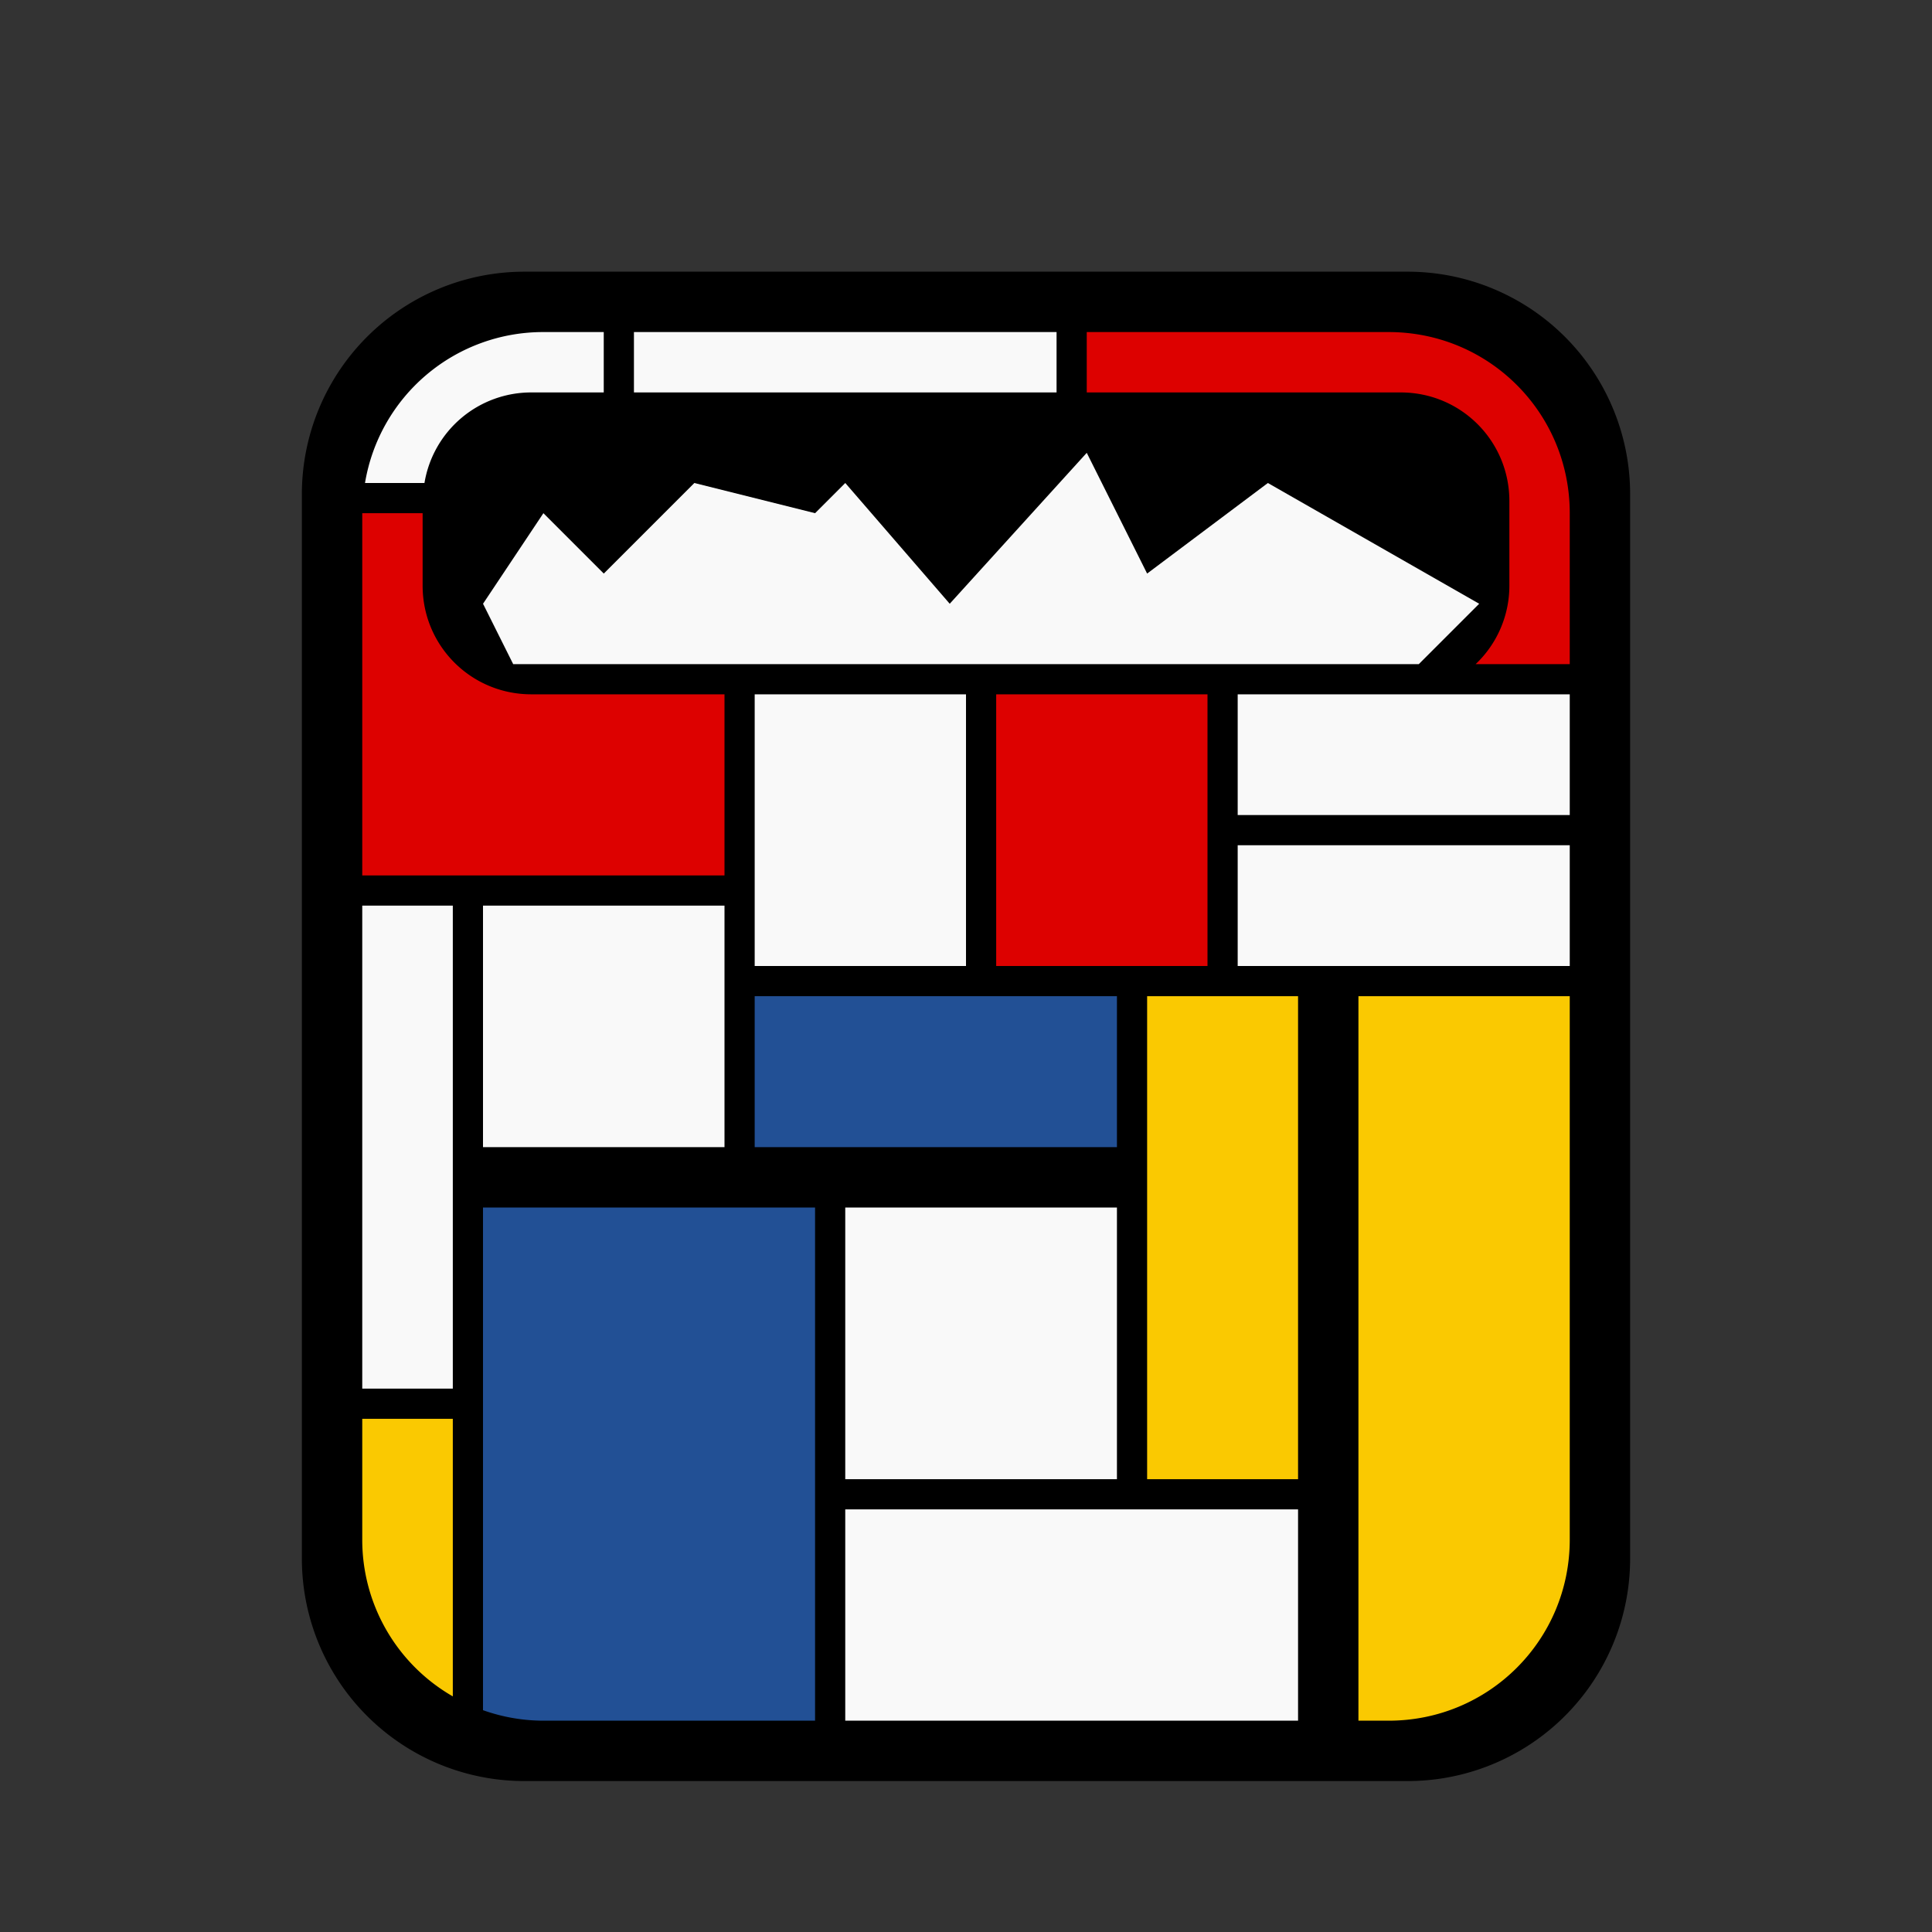 <?xml version="1.0" encoding="UTF-8" standalone="no"?>
<svg
   xmlns:dc="http://purl.org/dc/elements/1.1/"
   xmlns:cc="http://creativecommons.org/ns#"
   xmlns:rdf="http://www.w3.org/1999/02/22-rdf-syntax-ns#"
   xmlns:svg="http://www.w3.org/2000/svg"
   xmlns="http://www.w3.org/2000/svg"
   xmlns:sodipodi="http://sodipodi.sourceforge.net/DTD/sodipodi-0.dtd"
   xmlns:inkscape="http://www.inkscape.org/namespaces/inkscape"
   width="64"
   height="64"
   version="1.1"
   id="svg26"
   sodipodi:docname="user-trash-full.svg"
   inkscape:version="0.92.4 (5da689c313, 2019-01-14)">
  <rect width="100%" height="100%" fill="#333333" stroke="none"/>
  <defs
     id="defs30" />
  <sodipodi:namedview
     pagecolor="#ffffff"
     bordercolor="#666666"
     borderopacity="1"
     objecttolerance="10"
     gridtolerance="10"
     guidetolerance="10"
     inkscape:pageopacity="0"
     inkscape:pageshadow="2"
     inkscape:window-width="799"
     inkscape:window-height="480"
     id="namedview28"
     showgrid="false"
     inkscape:zoom="3.6875"
     inkscape:cx="3.5254237"
     inkscape:cy="32"
     inkscape:window-x="0"
     inkscape:window-y="25"
     inkscape:window-maximized="0"
     inkscape:current-layer="svg26" />
  <g
     transform="translate(-384.571,-483.798)"
     id="g24">
    <rect
       width="43.081"
       height="48.956"
       x="395.031"
       y="493.32"
       ry="7.23"
       id="rect2"
       style="fill:#f9f9f9" />
    <path
       d="m 396.442,530.28 v 8.69 l 3.259,2.172 V 530.28 Z"
       id="path4"
       inkscape:connector-curvature="0"
       style="fill:#fac901" />
    <path
       d="m 400.332,523.429 h 11.478 v 17.738 h -11.478 z"
       id="path6"
       inkscape:connector-curvature="0"
       style="fill:#225095" />
    <path
       d="m 422.475,516.49 h 5.192 v 16.615 h -5.192 z"
       id="path8"
       inkscape:connector-curvature="0"
       style="fill:#fac901" />
    <path
       d="m 417.332,506.49 h 7.479 v 9.615 h -7.479 z"
       id="path10"
       inkscape:connector-curvature="0"
       style="fill:#dd0100" />
    <path
       d="m 409.202,516.644 h 12.738 v 5.308 h -12.738 z"
       id="path12"
       inkscape:connector-curvature="0"
       style="fill:#225095" />
    <path
       d="m 420.325,494.429 v 12 h 17 l -0.416,-7.637 -2.584,-4.363 z"
       id="path14"
       inkscape:connector-curvature="0"
       style="fill:#dd0100" />
    <path
       d="m 429.137,516.255 v 24.59 l 2.223,1.025 2.223,-1.025 1.113,-1.024 2.222,-2.049 v -21.517 z"
       id="path16"
       inkscape:connector-curvature="0"
       style="fill:#fac901" />
    <path
       d="m 396.325,500.429 h 12.369 v 12.738 h -12.369 z"
       id="path18"
       inkscape:connector-curvature="0"
       style="fill:#dd0100" />
    <path
       d="m 401.956,492.798 a 7.369,7.369 0 0 0 -7.385,7.385 v 35.23 a 7.369,7.369 0 0 0 7.385,7.385 h 29.23 a 7.369,7.369 0 0 0 7.385,-7.385 v -35.23 a 7.369,7.369 0 0 0 -7.384,-7.385 z m 0.615,2 h 2 v 2 h -2.4 a 3.583,3.583 0 0 0 -3.539,3 h -1.97 a 5.98,5.98 0 0 1 5.91,-5 z m 3,0 h 14 v 2 h -14 z m 15,0 h 10 c 3.324,0 6,2.676 6,6 v 5 h -3.117 a 3.579,3.579 0 0 0 1.117,-2.6 v -2.8 c 0,-1.995 -1.605,-3.6 -3.6,-3.6 h -10.4 z m -24,6 h 2 v 2.4 c 0,1.995 1.606,3.6 3.6,3.6 h 6.4 v 6 h -12 z m 13,6 h 7 v 9 h -7 z m 8,0 h 7 v 9 h -7 z m 8,0 h 11 v 4 h -11 z m 0,5 h 11 v 4 h -11 z m -29,2 h 3 v 16 h -3 z m 4,0 h 8 v 8 h -8 z m 9,3 h 12 v 5 h -12 z m 13,0 h 5 v 16 h -5 z m 7,0 h 7 v 18 c 0,3.324 -2.676,6 -6,6 h -1 z m -29,7 h 11 v 17 h -9 a 6.004,6.004 0 0 1 -2,-0.348 z m 12,0 h 9 v 9 h -9 z m -16,7 h 3 v 9.195 a 5.98,5.98 0 0 1 -3,-5.195 z m 16,3 h 15 v 7 h -15 z"
       id="path20"
       inkscape:connector-curvature="0" />
    <path
       d="m 401.571,505.798 h 30 l 2,-2 -7,-4 -4,3 -2,-4 -4.539,5 -3.46,-4 -1,1 -4,-1 -3,3 -2,-2 -2,3 z"
       id="path22"
       inkscape:connector-curvature="0"
       style="fill:#f9f9f9" />
  </g>
</svg>
